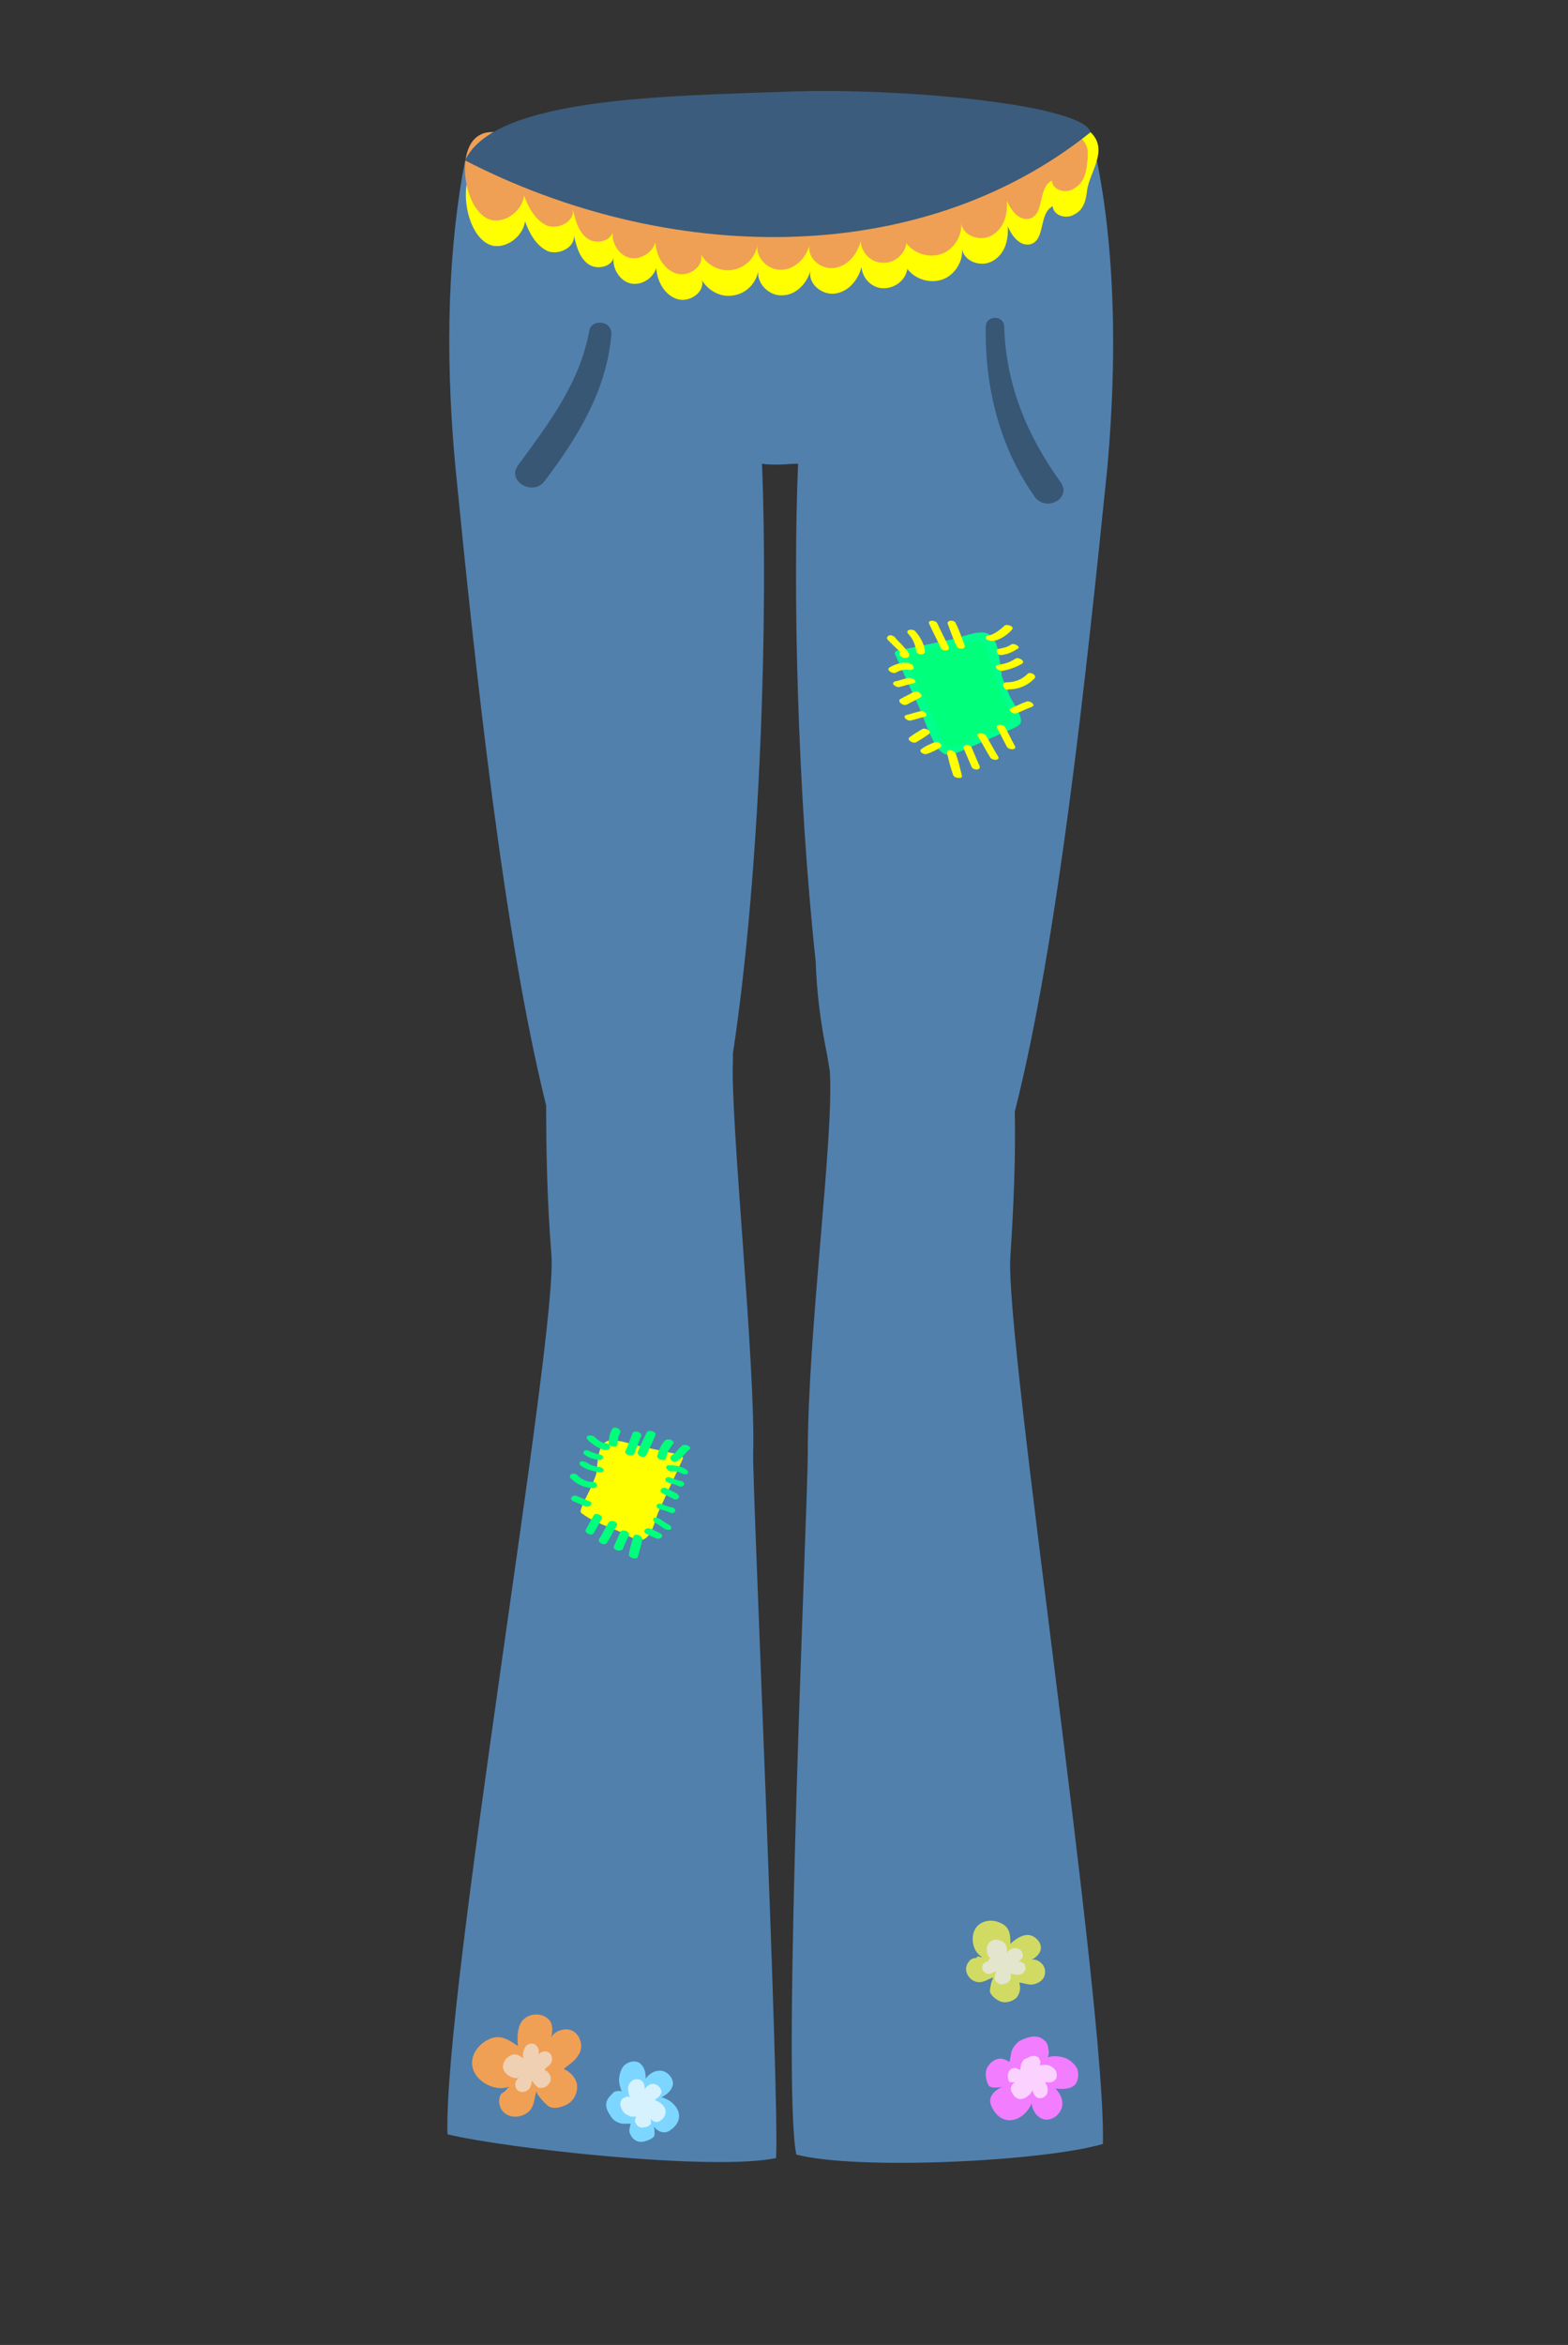 <?xml version="1.0" encoding="utf-8"?>
<!-- Generator: Adobe Illustrator 19.2.1, SVG Export Plug-In . SVG Version: 6.00 Build 0)  -->
<svg version="1.1" id="Layer_1" xmlns="http://www.w3.org/2000/svg" xmlns:xlink="http://www.w3.org/1999/xlink" x="0px" y="0px"
	 viewBox="0 0 178 266" style="enable-background:new 0 0 178 266;" xml:space="preserve">
<rect x="0" y="0" width="178" height="266" fill="#333333" stroke="none"/>
<style type="text/css">
	.st0{fill:#5180AD;}
	.st1{fill:#D1DB63;}
	.st2{fill:#F27DFF;}
	.st3{fill:#F0A054;}
	.st4{fill:#7DD6FF;}
	.st5{fill:#FFFF00;}
	.st6{fill:#00FF7B;}
	.st7{fill:#00FF8C;}
	.st8{fill:#FBD1FF;}
	.st9{fill:#E3E6CC;}
	.st10{fill:#D6F2FF;}
	.st11{fill:#F0D0B2;}
	.st12{fill:#375775;}
	.st13{fill:#3B5C7D;}
</style>
<g>
	<g>
		<path class="st0" d="M123.8,15c-19.6,15.7-48.3,14.9-71,3.2c-1.8,9.2-2.4,21-1.1,34.8c2.3,23.3,5.5,53.1,10.3,72.4
			c0,5,0.1,10.7,0.6,17c0.7,9.1-12.3,84-11.8,99.7c6.5,1.6,30.1,4.2,37.3,2.7c0.4-7.3-2.7-76.3-2.6-79.9c0.3-9.9-2.6-37.8-2.3-44.5
			c0-0.3,0-0.6,0-0.9c3.2-21.1,4-50.2,3.3-66.9c0.6,0.1,1.2,0.1,1.8,0.1c0.7,0,1.5-0.1,2.3-0.1c-0.6,14.1-0.1,37,2,56.5
			c0.1,3.2,0.5,6.7,1.3,10.6c0.1,0.6,0.2,1.2,0.3,1.8c0.5,7.4-2.5,29.4-2.5,43.4c0,5.9-3,71.5-1.3,79.5c6.9,1.8,27.9,0.8,34.8-1.2
			c0.4-15.7-11.2-91.6-10.5-100.7c0.4-6.1,0.6-11.5,0.5-16.4c4.9-19.3,8.1-49.5,10.5-73C127.1,37.5,126.2,24.6,123.8,15z"/>
		<g>
			<path class="st1" d="M111.3,222c0.1,0,0.1,0,0.2,0c-1.3-0.7-1.5-3-0.2-3.8c0.8-0.5,1.8-0.4,2.6,0.1c0.8,0.5,0.8,1.4,0.8,2.2
				c0.5-0.5,1.4-1.1,2.1-1c0.8,0.1,1.6,1,1.3,1.8c-0.2,0.5-0.6,0.8-1,1c0.5-0.1,1,0.2,1.3,0.6s0.3,1,0.1,1.4
				c-0.2,0.4-0.7,0.7-1.2,0.8c-0.6,0.1-1.1-0.2-1.6-0.2c0.2,0.6,0.1,1.2-0.3,1.7c-0.4,0.4-1.1,0.6-1.6,0.5s-1.2-0.6-1.4-1.1
				c-0.1-0.2,0.2-1.6,0.4-1.7c-0.7,0.2-1.2,0.7-2,0.5c-1-0.3-1.5-1.5-0.8-2.3c0.2-0.3,0.5-0.4,0.9-0.4
				C110.8,221.9,111.1,221.9,111.3,222z"/>
		</g>
		<g>
			<path class="st2" d="M118.5,231.4c-0.7-0.6-1.5-0.4-2.3-0.1c-0.2,0.1-0.5,0.2-0.7,0.4c-0.3,0.3-0.6,0.7-0.7,1.1
				c0,0.1-0.2,1.1-0.2,1.1c-0.5-0.3-0.9-0.5-1.5-0.3c-0.7,0.3-1.2,0.9-1.2,1.7c0,0.4,0.2,1.3,0.5,1.4c0.2,0.1,0.4,0.1,0.5,0.1
				c0.3,0,0.7,0,1-0.1c-0.9,0.3-1.8,1.1-1.4,2.1s1.2,1.8,2.3,1.7c1-0.1,1.9-0.9,2.3-1.9c0.1,0.8,0.6,1.6,1.4,1.8s1.7-0.4,2-1.2
				s-0.1-1.7-0.7-2.3c0.7,0.1,1.6,0.1,2.1-0.3c0.5-0.4,0.6-1.2,0.4-1.9c-0.3-0.6-0.9-1.1-1.5-1.3c-0.7-0.2-1.4-0.2-2,0
				c0.3,0,0.3-0.8,0.2-1C119,232,118.8,231.6,118.5,231.4z"/>
		</g>
		<g>
			<path class="st3" d="M57.6,236.9c0.1-0.1,0.1-0.1,0.2-0.2c-1.8,0.7-4.4-0.9-4.2-2.9c0.1-1.2,1.1-2.2,2.2-2.6
				c1.2-0.4,2.1,0.3,3,0.9c-0.1-0.9-0.1-2.3,0.6-3c0.8-0.8,2.3-0.8,3,0.1c0.4,0.5,0.3,1.3,0.2,1.9c0.3-0.6,1-0.9,1.7-0.9
				c0.7,0,1.3,0.5,1.5,1.1c0.3,0.6,0.2,1.4-0.2,1.9c-0.4,0.7-1.1,1-1.6,1.5c0.7,0.3,1.3,0.9,1.5,1.7c0.1,0.8-0.2,1.6-0.8,2.1
				c-0.5,0.4-1.6,0.8-2.3,0.5c-0.3-0.1-1.6-1.5-1.5-1.8c-0.3,0.9-0.2,1.9-1.1,2.5c-1.2,0.8-2.8,0.4-3.1-1c-0.1-0.4,0-0.9,0.2-1.2
				C57.1,237.4,57.4,237.2,57.6,236.9z"/>
		</g>
		<g>
			<path class="st4" d="M69,238.1c-0.4,0.7-0.1,1.3,0.3,1.9c0.1,0.2,0.3,0.4,0.4,0.5c0.3,0.2,0.7,0.4,1,0.4c0.1,0,0.9,0,0.9,0
				c-0.1,0.5-0.3,0.8,0,1.3c0.3,0.6,0.9,0.9,1.6,0.7c0.3-0.1,1-0.3,1.1-0.7c0-0.2,0-0.3,0-0.5c0-0.3-0.1-0.6-0.3-0.8
				c0.4,0.7,1.2,1.3,2,0.8s1.3-1.3,1-2.2c-0.3-0.8-1.1-1.4-1.9-1.6c0.6-0.3,1.2-0.8,1.3-1.5c0-0.7-0.6-1.4-1.3-1.5
				c-0.7-0.1-1.4,0.3-1.8,0.9c0-0.6-0.1-1.3-0.6-1.7c-0.4-0.4-1.1-0.3-1.6,0s-0.7,0.9-0.8,1.5s0.1,1.2,0.3,1.7
				c-0.1-0.2-0.7-0.1-0.9,0C69.4,237.6,69.1,237.9,69,238.1z"/>
		</g>
		<g>
			<path class="st5" d="M68.9,164.8c-0.5,2.2-1.3,4.4-2.4,6.4c-0.1,0.1-0.2,0.3-0.1,0.5c0.1,0.1,0.2,0.2,0.4,0.3
				c1.8,0.8,3.7,1.6,5.5,2.4c0.1,0.1,0.3,0.1,0.5,0.1c0.2-0.1,0.3-0.3,0.4-0.5c1.3-2.8,2.6-5.6,3.8-8.4c-2.5-0.5-5.1-1.1-7.6-1.6
				c-0.1,0-0.3,0-0.3,0c-0.1,0.1-0.1,0.2-0.1,0.2c-0.2,1-0.5,2.1-0.7,3.1"/>
			<g>
				<path class="st5" d="M68.4,164.6c-0.3,1.2-0.6,2.5-1.1,3.6c-0.4,1.1-1.1,2.1-1.4,3.2c0,0.1,0.1,0.3,0.2,0.3
					c1.3,1,3.1,1.5,4.6,2.2c0.6,0.3,1.7,1,2.4,0.7c0.9-0.4,1.3-2.2,1.6-3c0.9-2,1.9-4.1,2.8-6.1c0.1-0.2-0.2-0.4-0.4-0.5
					c-1.4-0.3-2.8-0.6-4.2-0.9c-1.1-0.2-2.5-0.8-3.6-0.7c-1.5,0.1-1.4,2.4-1.6,3.6c-0.1,0.4,0.9,0.7,1,0.3c0.1-0.5,0.4-2.9,0.7-3.1
					c0.4-0.2,1.8,0.3,2.2,0.4c1.8,0.4,3.6,0.7,5.3,1.1c-0.1-0.2-0.3-0.3-0.4-0.5c-0.8,1.8-1.6,3.6-2.4,5.4c-0.3,0.6-0.6,1.8-1,2.3
					c-1.1,1.2-1.9,0.4-3,0c-1.6-0.7-3.3-1.1-2.4-3.1c0.8-1.6,1.3-3.3,1.7-5C69.4,164.4,68.5,164.2,68.4,164.6L68.4,164.6z"/>
			</g>
		</g>
		<g>
			<g>
				<path class="st6" d="M71.8,162.6c-0.3,0.7-0.5,1.4-0.8,2c-0.2,0.4,0.8,0.7,1,0.3c0.3-0.7,0.5-1.4,0.8-2
					C72.9,162.4,71.9,162.2,71.8,162.6L71.8,162.6z"/>
			</g>
		</g>
		<g>
			<g>
				<path class="st6" d="M67.4,171.9c-0.3,0.5-0.6,1.1-0.9,1.6c-0.2,0.4,0.7,0.8,0.9,0.4c0.3-0.5,0.6-1.1,0.9-1.6
					C68.5,171.9,67.6,171.5,67.4,171.9L67.4,171.9z"/>
			</g>
		</g>
		<g>
			<g>
				<path class="st6" d="M73.4,165c0.3-0.7,0.7-1.4,1-2.2c0.2-0.4-0.8-0.7-1-0.3c-0.3,0.7-0.7,1.4-1,2.2
					C72.3,165.2,73.2,165.5,73.4,165L73.4,165z"/>
			</g>
		</g>
		<g>
			<g>
				<path class="st6" d="M69.1,172.7c-0.4,0.6-0.7,1.3-1.1,1.9c-0.2,0.4,0.7,0.8,0.9,0.4c0.4-0.6,0.7-1.3,1.1-1.9
					C70.3,172.7,69.4,172.3,69.1,172.7L69.1,172.7z"/>
			</g>
		</g>
		<g>
			<g>
				<path class="st6" d="M75.6,165.4c0.1-0.6,0.4-1.1,0.8-1.6c0.3-0.4-0.6-0.7-0.9-0.4c-0.5,0.5-0.7,1.1-0.9,1.8
					C74.6,165.6,75.6,165.8,75.6,165.4L75.6,165.4z"/>
			</g>
		</g>
		<g>
			<g>
				<path class="st6" d="M70.4,173.8c-0.2,0.5-0.5,1.1-0.7,1.6c-0.2,0.4,0.8,0.7,1,0.3c0.2-0.5,0.5-1.1,0.7-1.6
					C71.5,173.7,70.6,173.4,70.4,173.8L70.4,173.8z"/>
			</g>
		</g>
		<g>
			<g>
				<path class="st6" d="M71.9,174.3c-0.2,0.7-0.4,1.3-0.5,2c-0.1,0.4,0.9,0.7,1,0.3c0.2-0.7,0.4-1.3,0.5-2
					C72.9,174.1,72,173.9,71.9,174.3L71.9,174.3z"/>
			</g>
		</g>
		<g>
			<g>
				<path class="st6" d="M66.5,165.1c0.4,0.3,0.9,0.4,1.4,0.5c0.6,0.1,0.8-0.5,0.2-0.6c-0.4-0.1-0.8-0.2-1.2-0.4
					C66.4,164.3,65.9,164.8,66.5,165.1L66.5,165.1z"/>
			</g>
		</g>
		<g>
			<g>
				<path class="st6" d="M67.3,168.1c-0.6,0-1.2-0.2-1.7-0.7c-0.2-0.2-0.4-0.3-0.7-0.2c-0.2,0.1-0.3,0.3-0.1,0.5
					c0.7,0.7,1.6,1.1,2.6,1.1C68,168.8,67.8,168.1,67.3,168.1L67.3,168.1z"/>
			</g>
		</g>
		<g>
			<g>
				<path class="st6" d="M70.1,163.8c0-0.5,0.1-0.9,0.3-1.3c0.2-0.4-0.7-0.8-0.9-0.4c-0.3,0.5-0.4,1.1-0.4,1.7
					C69.2,164.1,70.1,164.3,70.1,163.8L70.1,163.8z"/>
			</g>
		</g>
		<g>
			<g>
				<path class="st6" d="M76.3,166.9c0.4,0,0.7,0,1,0.2c0.2,0.1,0.5,0.2,0.7,0.1c0.2-0.1,0.1-0.4-0.1-0.5c-0.6-0.4-1.3-0.5-2-0.5
					C75.3,166.3,75.8,167,76.3,166.9L76.3,166.9z"/>
			</g>
		</g>
		<g>
			<g>
				<path class="st6" d="M66.9,170.3c-0.5-0.2-0.9-0.4-1.4-0.6c-0.5-0.2-1,0.3-0.4,0.6c0.5,0.2,0.9,0.4,1.4,0.6
					C66.9,171,67.5,170.5,66.9,170.3L66.9,170.3z"/>
			</g>
		</g>
		<g>
			<g>
				<path class="st6" d="M75.9,168.2c0.4,0.1,0.8,0.2,1.2,0.4c0.6,0.2,0.8-0.5,0.2-0.6c-0.4-0.1-0.8-0.2-1.2-0.4
					C75.5,167.4,75.3,168,75.9,168.2L75.9,168.2z"/>
			</g>
		</g>
		<g>
			<g>
				<path class="st6" d="M74.9,171.2c0.4,0.1,0.8,0.2,1.2,0.4c0.6,0.2,0.8-0.5,0.2-0.6c-0.4-0.1-0.8-0.2-1.2-0.4
					C74.5,170.4,74.3,171,74.9,171.2L74.9,171.2z"/>
			</g>
		</g>
		<g>
			<g>
				<path class="st6" d="M67.9,166.4c-0.5-0.1-0.9-0.2-1.3-0.5c-0.2-0.1-0.5-0.2-0.7-0.1c-0.2,0.1-0.1,0.4,0.1,0.5
					c0.6,0.4,1.3,0.6,2.1,0.7c0.2,0,0.5-0.1,0.4-0.3C68.5,166.5,68.1,166.4,67.9,166.4L67.9,166.4z"/>
			</g>
		</g>
		<g>
			<g>
				<path class="st6" d="M68.7,163.7c-0.4,0-0.9-0.4-1.2-0.7c-0.3-0.3-1.2-0.2-0.8,0.3c0.5,0.5,1.3,1.1,2.1,1.2
					C69.5,164.4,69.3,163.7,68.7,163.7L68.7,163.7z"/>
			</g>
		</g>
		<g>
			<g>
				<path class="st6" d="M75.2,169.4c0.4,0.2,0.8,0.4,1.2,0.6c0.5,0.3,1-0.2,0.4-0.6c-0.4-0.2-0.8-0.4-1.2-0.6
					C75.2,168.6,74.7,169.1,75.2,169.4L75.2,169.4z"/>
			</g>
		</g>
		<g>
			<g>
				<path class="st6" d="M73.4,174c0.4,0.2,0.8,0.4,1.1,0.5c0.5,0.2,1-0.3,0.4-0.6c-0.4-0.2-0.8-0.4-1.1-0.5
					C73.4,173.2,72.8,173.7,73.4,174L73.4,174z"/>
			</g>
		</g>
		<g>
			<g>
				<path class="st6" d="M74.3,172.7c0.4,0.2,0.8,0.5,1.1,0.7c0.2,0.1,0.5,0.2,0.7,0.1c0.2-0.1,0.1-0.4-0.1-0.5
					c-0.4-0.2-0.8-0.5-1.1-0.7c-0.2-0.1-0.5-0.2-0.7-0.1C74.1,172.3,74.2,172.6,74.3,172.7L74.3,172.7z"/>
			</g>
		</g>
		<g>
			<g>
				<path class="st6" d="M76.1,165.4C76.1,165.4,76.1,165.5,76.1,165.4s0.1-0.1,0.1-0.2l0,0c0.2,0,0.3,0,0.5,0l0,0
					c0.1,0.1,0.3,0.2,0.4,0.4c0,0.1,0.2-0.2,0.2-0.2c0.1-0.1,0.2-0.2,0.3-0.3c0.2-0.2,0.4-0.5,0.7-0.7c0.3-0.3-0.6-0.7-0.9-0.4
					s-0.6,0.6-0.8,0.9C76.3,165,76.1,165.2,76.1,165.4s0.2,0.3,0.3,0.4c0.2,0.1,0.4,0,0.5-0.1c0.1,0,0.1-0.1,0.1-0.2l0,0
					C77,165.1,76,165,76.1,165.4L76.1,165.4z"/>
			</g>
		</g>
		<g>
			<path class="st6" d="M112.4,73.3c0.6,2.8,1.6,5.5,3,8.1c0.1,0.2,0.2,0.4,0.1,0.6s-0.3,0.3-0.4,0.4c-2.3,1-4.6,2-6.9,3
				c-0.2,0.1-0.4,0.2-0.6,0.1c-0.3-0.1-0.4-0.4-0.5-0.6c-1.6-3.5-3.2-7.1-4.8-10.6c3.2-0.7,6.4-1.3,9.6-2c0.1,0,0.3-0.1,0.4,0
				s0.1,0.2,0.1,0.3c0.3,1.3,0.6,2.6,0.9,3.9"/>
			<g>
				<path class="st7" d="M111.9,73.2c0.3,1.3,0.7,2.6,1.1,3.8c0.2,0.7,0.5,1.3,0.8,2c0.1,0.3,1.2,2,1.1,2.3
					c-0.2,1.1-3.6,2.1-4.5,2.5c-0.6,0.3-2.3,1.2-3,0.9c-0.4-0.2-0.8-1.8-1-2.2c-0.7-1.5-1.3-2.9-2-4.4c-0.3-0.7-0.8-1.5-1-2.2
					c-0.5-1.4-0.6-1.3,0.8-1.8c1.5-0.5,3.3-0.7,4.8-1c1.1-0.2,2.2-0.8,3,0.3c0.5,0.6,0.5,2.2,0.7,2.9c0.1,0.4,1.1,0.5,1,0.1
					c-0.3-1.4-0.2-4.2-1.8-4.6c-1.1-0.3-3,0.6-4.2,0.8c-1.9,0.4-3.8,0.8-5.8,1.2c-0.2,0-0.4,0.2-0.3,0.4c0.8,1.8,1.6,3.5,2.4,5.3
					c0.8,1.6,1.4,3.8,2.4,5.3c1,1.3,1.7,0.8,3.2,0.2c1.6-0.7,3.2-1.4,4.8-2.1c0.4-0.2,1.4-0.5,1.5-1c0.1-0.9-1-2.3-1.3-3
					c-0.8-1.8-1.4-3.7-1.8-5.6C112.8,72.9,111.8,72.8,111.9,73.2L111.9,73.2z"/>
			</g>
		</g>
		<g>
			<g>
				<path class="st5" d="M107.6,70.8c0.3,0.8,0.6,1.7,1,2.5c0.1,0.4,1.1,0.4,0.9-0.1c-0.3-0.8-0.6-1.7-1-2.5
					C108.4,70.3,107.4,70.3,107.6,70.8L107.6,70.8z"/>
			</g>
		</g>
		<g>
			<g>
				<path class="st5" d="M113.2,82.6c0.4,0.7,0.7,1.4,1.1,2.1c0.2,0.4,1.2,0.4,0.9-0.1c-0.4-0.7-0.7-1.4-1.1-2.1
					C113.9,82.1,112.9,82.1,113.2,82.6L113.2,82.6z"/>
			</g>
		</g>
		<g>
			<g>
				<path class="st5" d="M107.7,73.4c-0.4-0.9-0.9-1.8-1.3-2.7c-0.2-0.4-1.2-0.4-0.9,0.1c0.4,0.9,0.9,1.8,1.3,2.7
					C106.9,73.9,107.9,73.9,107.7,73.4L107.7,73.4z"/>
			</g>
		</g>
		<g>
			<g>
				<path class="st5" d="M111,83.5c0.5,0.8,0.9,1.6,1.4,2.4c0.2,0.4,1.2,0.4,0.9-0.1c-0.5-0.8-0.9-1.6-1.4-2.4
					C111.7,83.1,110.7,83.1,111,83.5L111,83.5z"/>
			</g>
		</g>
		<g>
			<g>
				<path class="st5" d="M105,73.9c-0.1-0.9-0.5-1.6-1.1-2.3c-0.3-0.3-1.2-0.2-0.8,0.3c0.5,0.5,0.8,1.2,0.9,1.9
					C104,74.3,105,74.4,105,73.9L105,73.9z"/>
			</g>
		</g>
		<g>
			<g>
				<path class="st5" d="M109.4,84.9c0.3,0.7,0.6,1.4,0.9,2.1c0.2,0.4,1.1,0.4,0.9-0.1c-0.3-0.7-0.6-1.4-0.9-2.1
					C110.2,84.4,109.2,84.4,109.4,84.9L109.4,84.9z"/>
			</g>
		</g>
		<g>
			<g>
				<path class="st5" d="M107.5,85.4c0.2,0.8,0.4,1.7,0.7,2.5c0.1,0.4,1.1,0.5,1,0.1c-0.2-0.8-0.4-1.7-0.7-2.5
					C108.4,85.1,107.4,84.9,107.5,85.4L107.5,85.4z"/>
			</g>
		</g>
		<g>
			<g>
				<path class="st5" d="M114.8,73.1c-0.4,0.3-0.9,0.4-1.4,0.5c-0.6,0.1-0.1,0.8,0.3,0.7c0.7-0.1,1.2-0.3,1.8-0.7
					C116,73.4,115.1,72.9,114.8,73.1L114.8,73.1z"/>
			</g>
		</g>
		<g>
			<g>
				<path class="st5" d="M114.5,78.2c1.1,0,2.1-0.4,2.9-1.2c0.4-0.4-0.4-0.8-0.7-0.6c-0.7,0.7-1.5,1-2.5,1c-0.2,0-0.4,0.2-0.3,0.4
					C114,78.2,114.3,78.3,114.5,78.2L114.5,78.2z"/>
			</g>
		</g>
		<g>
			<g>
				<path class="st5" d="M103.2,75.2c-0.8-0.1-1.5,0.1-2.2,0.5c-0.5,0.3,0.4,0.8,0.7,0.6c0.5-0.3,1-0.4,1.6-0.3
					c0.2,0,0.5-0.1,0.4-0.3C103.7,75.4,103.4,75.3,103.2,75.2L103.2,75.2z"/>
			</g>
		</g>
		<g>
			<g>
				<path class="st5" d="M115.4,80.9c0.6-0.2,1.1-0.5,1.7-0.7s-0.2-0.8-0.6-0.6c-0.6,0.2-1.1,0.5-1.7,0.7
					C114.3,80.5,115,81.1,115.4,80.9L115.4,80.9z"/>
			</g>
		</g>
		<g>
			<g>
				<path class="st5" d="M103.1,76.9c-0.5,0.1-1,0.3-1.5,0.4c-0.6,0.2,0.2,0.8,0.6,0.6c0.5-0.1,1-0.3,1.5-0.4
					C104.3,77.4,103.6,76.8,103.1,76.9L103.1,76.9z"/>
			</g>
		</g>
		<g>
			<g>
				<path class="st5" d="M104.4,80.7c-0.5,0.1-1,0.3-1.5,0.4c-0.6,0.2,0.2,0.8,0.6,0.6c0.5-0.1,1-0.3,1.5-0.4
					C105.5,81.1,104.8,80.5,104.4,80.7L104.4,80.7z"/>
			</g>
		</g>
		<g>
			<g>
				<path class="st5" d="M113.7,76.1c0.8-0.1,1.6-0.4,2.3-0.8c0.5-0.3-0.4-0.8-0.7-0.6c-0.6,0.4-1.2,0.6-1.9,0.7
					C112.7,75.5,113.2,76.1,113.7,76.1L113.7,76.1z"/>
			</g>
		</g>
		<g>
			<g>
				<path class="st5" d="M112.6,72.7c0.8,0,1.8-0.7,2.3-1.3c0.3-0.3-0.6-0.7-0.9-0.4c-0.4,0.4-1.2,1-1.8,1.1c-0.2,0-0.4,0.2-0.3,0.4
					C112.1,72.6,112.4,72.7,112.6,72.7L112.6,72.7z"/>
			</g>
		</g>
		<g>
			<g>
				<path class="st5" d="M103.7,78.5c-0.5,0.3-1,0.5-1.5,0.8c-0.2,0.1-0.1,0.4,0.1,0.5c0.2,0.2,0.5,0.2,0.7,0.1
					c0.5-0.3,1-0.5,1.5-0.8c0.2-0.1,0.1-0.4-0.1-0.5C104.2,78.4,103.9,78.4,103.7,78.5L103.7,78.5z"/>
			</g>
		</g>
		<g>
			<g>
				<path class="st5" d="M106.1,84.2c-0.5,0.2-1,0.4-1.4,0.7c-0.6,0.3,0.2,0.8,0.6,0.6c0.5-0.2,1-0.4,1.4-0.7
					C107.2,84.6,106.5,84,106.1,84.2L106.1,84.2z"/>
			</g>
		</g>
		<g>
			<g>
				<path class="st5" d="M104.7,82.7c-0.5,0.3-1,0.6-1.4,0.9c-0.5,0.3,0.4,0.8,0.7,0.6c0.5-0.3,1-0.6,1.4-0.9
					C105.9,83,105.1,82.5,104.7,82.7L104.7,82.7z"/>
			</g>
		</g>
		<g>
			<g>
				<path class="st5" d="M102.1,74.1L102.1,74.1c0,0.2,0,0.3,0.2,0.4s0.4,0.2,0.7,0.1c0.1,0,0.2-0.1,0.2-0.3c0-0.3-0.4-0.7-0.6-0.9
					c-0.3-0.4-0.7-0.7-1-1.1c-0.2-0.2-0.5-0.3-0.7-0.2c-0.2,0.1-0.3,0.3-0.1,0.5c0.3,0.3,0.5,0.5,0.8,0.8c0.1,0.1,0.7,0.6,0.7,0.8
					c0.1-0.1,0.1-0.2,0.2-0.3l0,0c0.2,0,0.4,0.1,0.6,0.1l0,0c0.1,0.1,0.1,0.2,0.2,0.3l0,0C103.2,73.9,102.2,73.6,102.1,74.1
					L102.1,74.1z"/>
			</g>
		</g>
		<g>
			<path class="st8" d="M117.9,233.4c-0.4-0.3-0.8-0.2-1.2,0c-0.1,0.1-0.3,0.1-0.4,0.2c-0.2,0.1-0.3,0.4-0.4,0.6
				c0,0.1-0.1,0.6-0.1,0.6c-0.3-0.1-0.5-0.3-0.8-0.2c-0.4,0.1-0.6,0.5-0.6,0.9c0,0.2,0.1,0.7,0.3,0.7c0.1,0,0.2,0,0.3,0
				c0.2,0,0.4,0,0.5-0.1c-0.5,0.1-0.9,0.6-0.7,1.1c0.2,0.5,0.6,1,1.2,0.9c0.5-0.1,1-0.5,1.2-1c0.1,0.4,0.3,0.8,0.7,0.9
				c0.4,0.1,0.9-0.2,1-0.6c0.1-0.4,0-0.9-0.3-1.2c0.4,0,0.8,0.1,1.1-0.2c0.3-0.2,0.3-0.6,0.2-1c-0.1-0.3-0.5-0.6-0.8-0.7
				c-0.3-0.1-0.7-0.1-1.1,0c0.1,0,0.1-0.4,0.1-0.5C118.1,233.8,118,233.6,117.9,233.4z"/>
		</g>
		<g>
			<path class="st9" d="M112.5,222.2L112.5,222.2c-0.6-0.4-0.7-1.6,0-2c0.4-0.3,1-0.2,1.4,0.1s0.4,0.7,0.4,1.2
				c0.2-0.3,0.7-0.6,1.1-0.5c0.4,0,0.8,0.5,0.7,1c-0.1,0.2-0.3,0.4-0.5,0.5c0.3,0,0.5,0.1,0.7,0.3c0.1,0.2,0.2,0.5,0,0.8
				c-0.1,0.2-0.4,0.4-0.7,0.4c-0.3,0-0.6-0.1-0.9-0.1c0.1,0.3,0.1,0.6-0.2,0.9c-0.2,0.2-0.6,0.3-0.9,0.3c-0.3-0.1-0.6-0.3-0.7-0.6
				c0-0.1,0.1-0.9,0.2-0.9c-0.4,0.1-0.6,0.4-1,0.3c-0.6-0.2-0.8-0.8-0.4-1.2c0.1-0.1,0.3-0.2,0.5-0.2
				C112.2,222.1,112.3,222.2,112.5,222.2z"/>
		</g>
		<g>
			<path class="st10" d="M70.5,238.3c-0.2,0.4,0,0.8,0.2,1.2c0.1,0.1,0.2,0.2,0.3,0.3c0.2,0.1,0.4,0.2,0.6,0.3c0.1,0,0.6,0,0.6,0
				c-0.1,0.3-0.2,0.5,0,0.8c0.2,0.4,0.6,0.5,1,0.4c0.2,0,0.6-0.2,0.7-0.4c0-0.1,0-0.2,0-0.3c0-0.2-0.1-0.4-0.2-0.5
				c0.2,0.4,0.7,0.8,1.2,0.5s0.8-0.8,0.6-1.4c-0.2-0.5-0.7-0.8-1.2-1c0.4-0.2,0.7-0.5,0.8-0.9c0-0.4-0.4-0.8-0.8-0.9
				c-0.4-0.1-0.9,0.2-1.1,0.6c0-0.4-0.1-0.8-0.4-1s-0.7-0.2-1,0s-0.5,0.5-0.5,0.9c0,0.3,0.1,0.7,0.2,1c-0.1-0.1-0.4-0.1-0.5,0
				C70.7,238,70.6,238.1,70.5,238.3z"/>
		</g>
		<g>
			<path class="st11" d="M58.9,235.7C58.9,235.7,59,235.6,58.9,235.7c-0.7,0.2-1.9-0.5-1.8-1.4c0.1-0.6,0.5-1,1-1.2s0.9,0.1,1.3,0.4
				c-0.1-0.4,0-1,0.3-1.4c0.4-0.4,1-0.4,1.3,0.1c0.2,0.2,0.2,0.6,0.1,0.9c0.2-0.3,0.5-0.4,0.8-0.4s0.6,0.2,0.7,0.5
				c0.1,0.3,0.1,0.6-0.1,0.9c-0.2,0.3-0.5,0.4-0.7,0.7c0.3,0.1,0.6,0.4,0.7,0.8c0.1,0.4-0.1,0.7-0.4,1c-0.2,0.2-0.7,0.3-1,0.2
				c-0.1,0-0.7-0.7-0.7-0.8c-0.1,0.4-0.1,0.8-0.5,1.1c-0.5,0.4-1.3,0.2-1.4-0.5c0-0.2,0-0.4,0.1-0.6
				C58.7,235.9,58.8,235.8,58.9,235.7z"/>
		</g>
		<g>
			<g>
				<path class="st12" d="M66.9,37.5c-1.1,6-4.6,10.5-8.1,15.3c-1.3,1.8,1.7,3.5,3,1.8c3.8-5,7.1-10.4,7.6-16.7
					C69.5,36.4,67.2,36.1,66.9,37.5L66.9,37.5z"/>
			</g>
		</g>
		<g>
			<g>
				<path class="st12" d="M111.9,37.1c-0.1,6.9,1.6,13.7,5.6,19.3c1.3,1.7,4.2,0.1,2.9-1.7c-3.8-5.3-6.2-11-6.4-17.6
					C114,35.7,111.9,35.7,111.9,37.1L111.9,37.1z"/>
			</g>
		</g>
		<g>
			<path class="st5" d="M123.4,21.6c0.3-2.1,2.5-4.6,0.4-6.6c-1.2-1.1-3.1-0.7-4.7-1c-20.4-2.9-41.1,6.7-61.5,4
				c-1-0.1-2.1-0.3-3,0.2c-3,1.5-1.8,9.2,1.5,9.7c1.6,0.2,3.3-1.2,3.5-2.8c0.5,1.4,1.3,2.8,2.6,3.4c1.4,0.5,3.3-0.6,2.9-2
				c0.3,1.3,0.6,2.6,1.6,3.4s2.9,0.4,3-0.9c-0.3,1.2,0.5,2.7,1.7,3.1s2.7-0.4,3.1-1.7c0.1,1.5,0.9,3,2.3,3.5s3.2-0.7,2.9-2.1
				c0.7,1.2,2.2,2,3.6,1.7c1.4-0.2,2.6-1.4,2.8-2.9c-0.3,1.5,1.2,3,2.7,2.9c1.5,0,2.8-1.3,3.2-2.8c-0.3,1.5,1.3,2.8,2.8,2.6
				s2.6-1.5,3-3c0.1,1.3,1.2,2.4,2.5,2.4s2.5-0.9,2.7-2.2c0.9,1.2,2.6,1.7,4,1.2s2.4-2.1,2.2-3.6c0.1,1.5,2.1,2.3,3.5,1.5
				s1.8-2.4,1.7-3.9c0.5,1.1,1.4,2.3,2.6,2c1.7-0.5,0.9-3.5,2.5-4.3c0.1,1.1,1.6,1.5,2.5,0.9C123,23.8,123.3,22.7,123.4,21.6z"/>
		</g>
		<g>
			<path class="st3" d="M123.4,18.6c0.3-2.1,0-2.4-2.1-4.4c-1.2-1.1-5.8,1.6-7.4,1.4c-20.4-2.9-35.9,2.1-56.4-0.5
				c-1-0.1-2.1-0.3-3,0.2c-3,1.5-1.8,9.2,1.5,9.7c1.6,0.2,3.3-1.2,3.5-2.8c0.5,1.4,1.3,2.8,2.6,3.4c1.4,0.5,3.3-0.6,2.9-2
				c0.3,1.3,0.6,2.6,1.6,3.4s2.9,0.4,3-0.9c-0.3,1.2,0.5,2.7,1.7,3.1s2.7-0.4,3.1-1.7c0.1,1.5,0.9,3,2.3,3.5s3.2-0.7,2.9-2.1
				c0.7,1.2,2.2,2,3.6,1.7c1.4-0.2,2.6-1.4,2.8-2.9c-0.3,1.5,1.2,3,2.7,2.9c1.5,0,2.8-1.3,3.2-2.8c-0.3,1.5,1.3,2.8,2.8,2.6
				c1.5-0.2,2.6-1.5,3-3c0.1,1.3,1.2,2.4,2.5,2.4c1.3,0.1,2.5-0.9,2.7-2.2c0.9,1.2,2.6,1.7,4,1.2s2.4-2.1,2.2-3.6
				c0.1,1.5,2.1,2.3,3.5,1.5s1.8-2.4,1.7-3.9c0.5,1.1,1.4,2.3,2.6,2c1.7-0.5,0.9-3.5,2.5-4.3c0.1,1.1,1.6,1.5,2.5,0.9
				C123,20.8,123.3,19.7,123.4,18.6z"/>
		</g>
		<path class="st13" d="M52.8,18.2c22.7,11.7,51.4,12.5,71-3.2c-0.8-3.1-21.2-5.1-34.5-4.6S56.1,11,52.8,18.2z"/>
	</g>
</g>
</svg>
